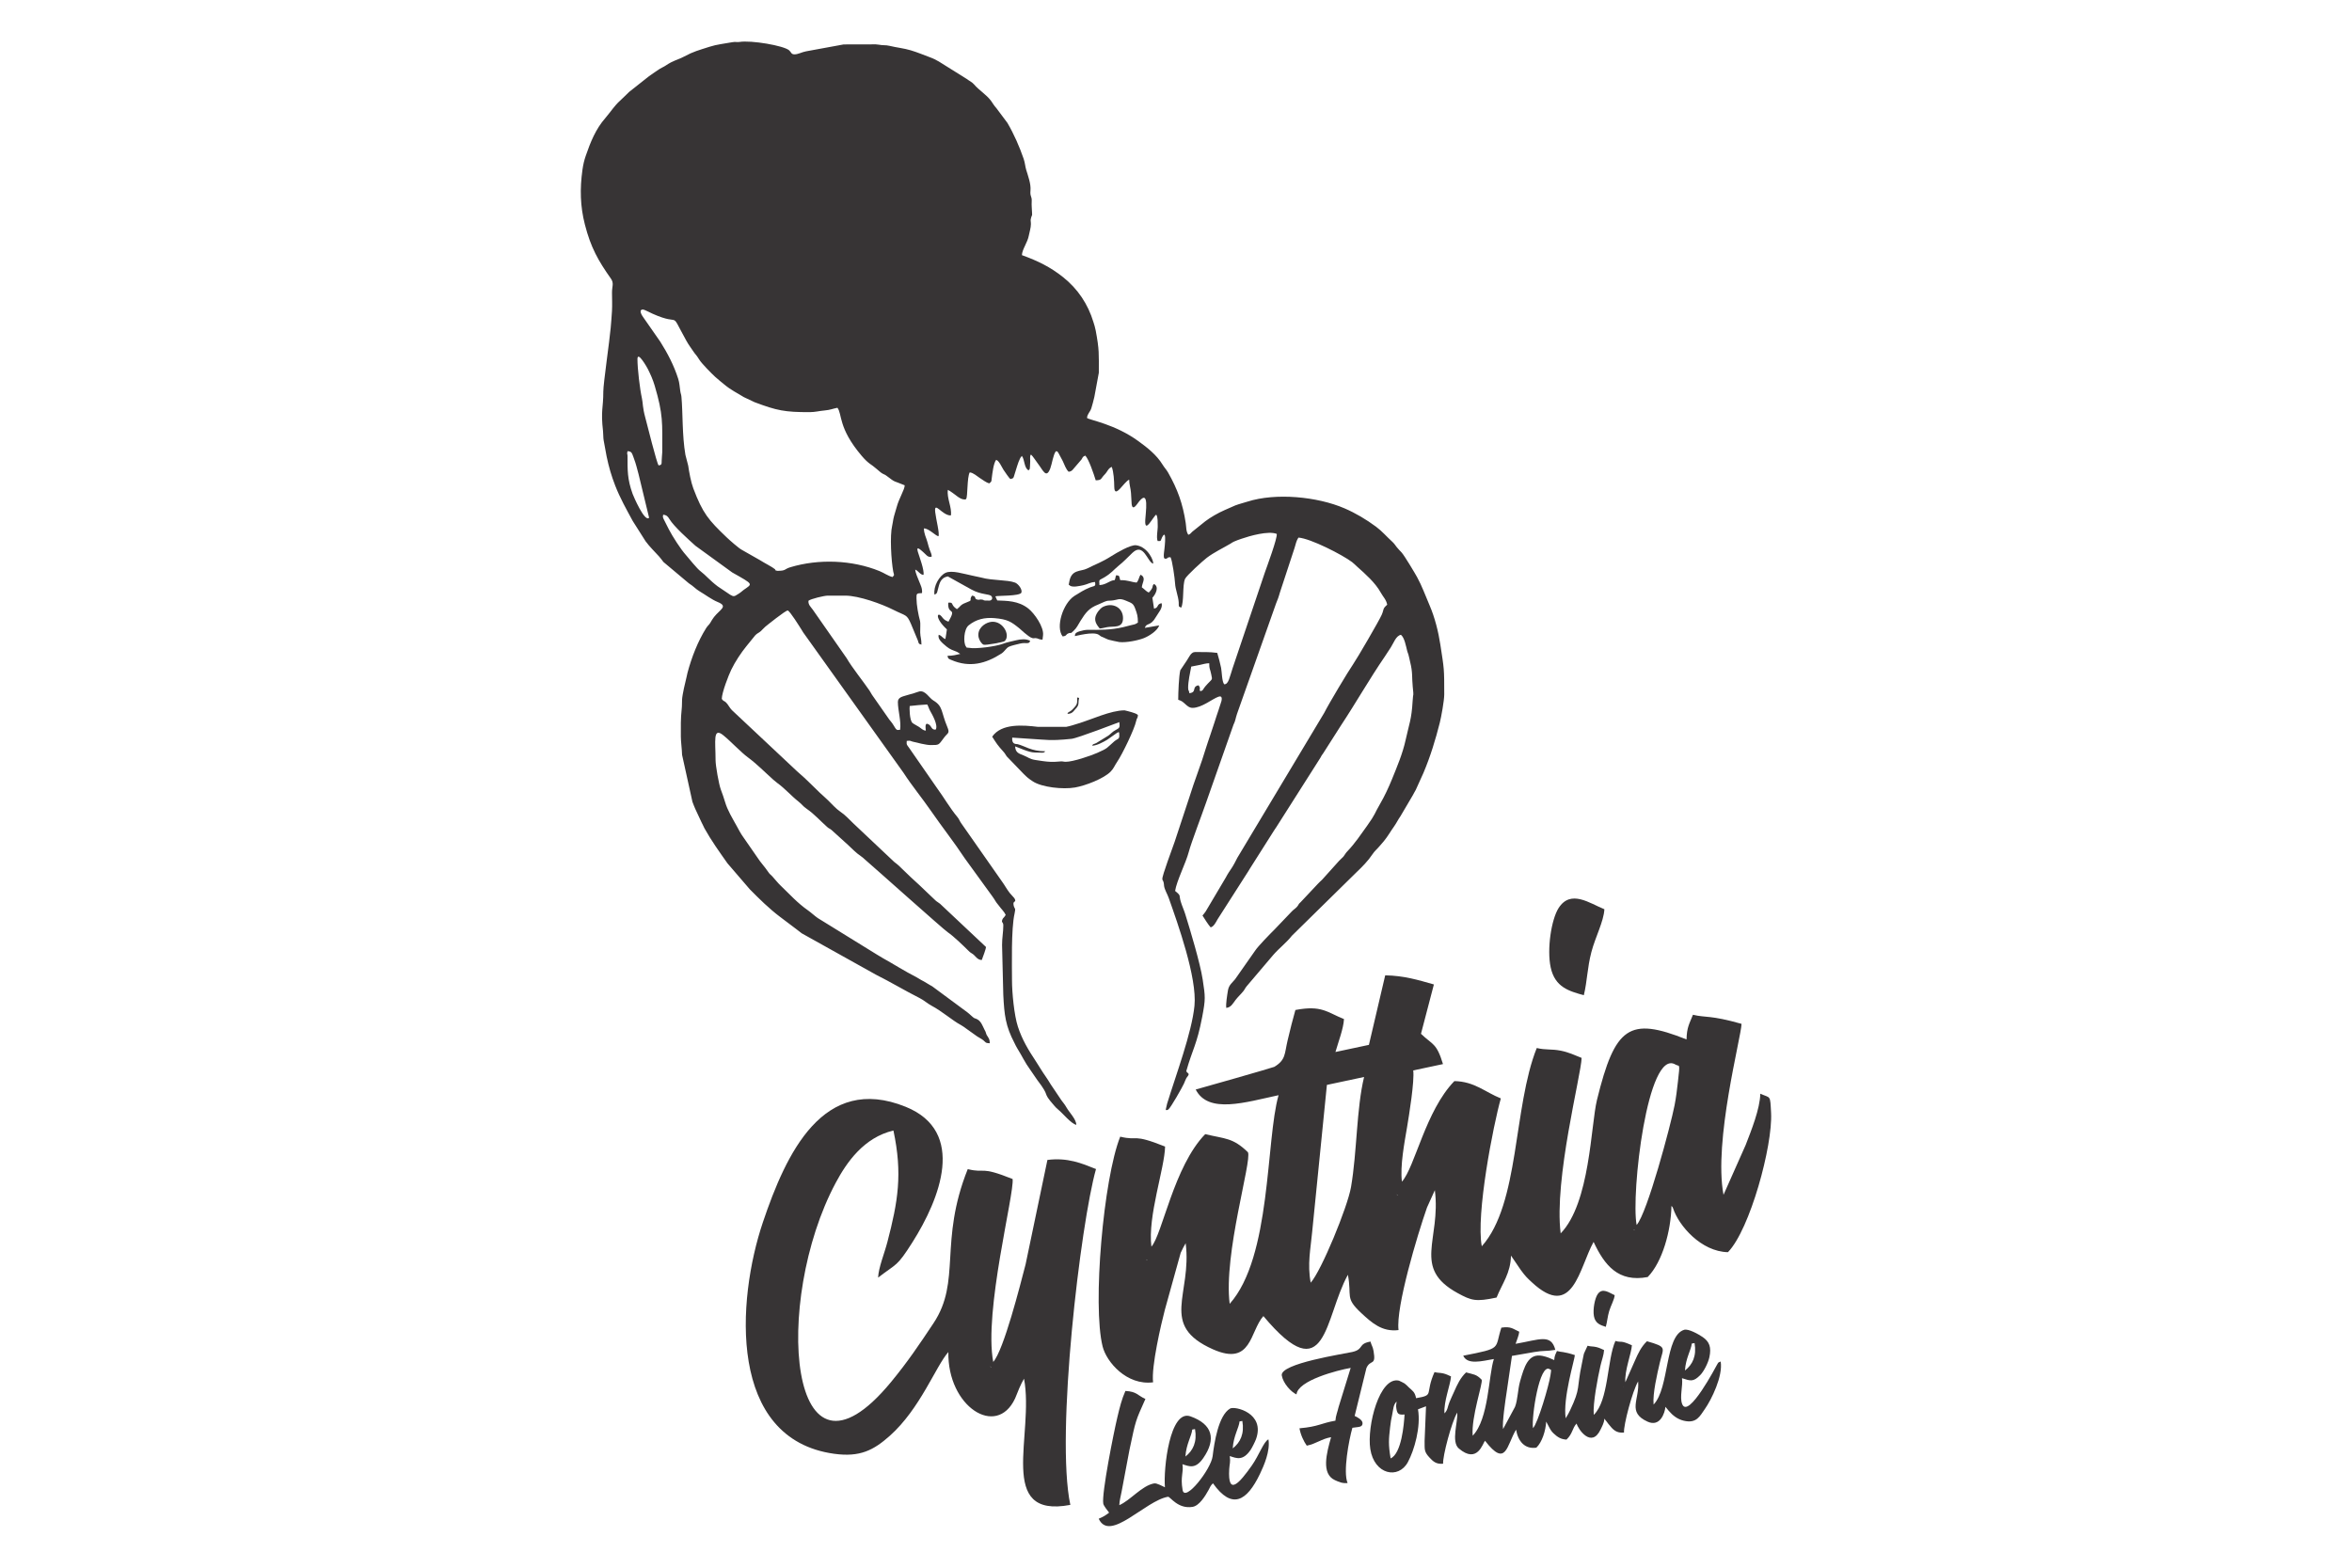 <?xml version="1.0" encoding="UTF-8"?>
<!DOCTYPE svg PUBLIC "-//W3C//DTD SVG 1.1//EN" "http://www.w3.org/Graphics/SVG/1.1/DTD/svg11.dtd">
<!-- Creator: CorelDRAW 2017 -->
<svg xmlns="http://www.w3.org/2000/svg" xml:space="preserve" width="50.8mm" height="33.867mm" version="1.1" style="shape-rendering:geometricPrecision; text-rendering:geometricPrecision; image-rendering:optimizeQuality; fill-rule:evenodd; clip-rule:evenodd"
viewBox="0 0 5079.98 3386.66"
 xmlns:xlink="http://www.w3.org/1999/xlink">
 <defs>
  <style type="text/css">
   <![CDATA[
    .fil0 {fill:none}
    .fil1 {fill:#373435}
   ]]>
  </style>
 </defs>
 <g id="Capa_x0020_1">
  <rect class="fil0" x="-0" width="5079.99" height="3386.66"/>
  <g id="_2293396526688">
   <path class="fil1" d="M1964.82 1525.17c1.63,-0.53 36.3,-3.53 37.85,-3.31 2.4,3.84 3.74,9.28 6.08,13.41 5.05,8.89 17.68,30.99 12.38,40.78 -9.43,1.22 -8.68,-7 -14.82,-10.92 -9.67,-6.17 -7.04,7.67 -6.67,13.25 -6.47,-0.57 -9.7,-4.76 -14.55,-7.96 -4.33,-2.85 -11.13,-6.06 -14.2,-8.6 -6.71,-5.56 -6.74,-34.4 -6.07,-36.65zm608.08 -85.17c6.56,-1.18 12.54,-2.26 18.74,-3.68 6.77,-1.56 13.52,-3.46 20.11,-3.58 0,13.55 1.65,10.65 4.24,23.55 3.04,15.09 3.29,7.88 -13.1,26.93 -4.54,5.28 -4.08,9.2 -10.58,9.8 -3.2,-5.21 2.32,-4.34 -3.57,-12.59 -15.74,2.92 -2.65,15.02 -19.85,17.08 -1.04,-8.32 -2.69,-3.7 -2.69,-12.11 0,-13.03 4.11,-31.99 6.7,-45.4zm-1128.26 -296.42l-11.57 -22.92c-1.9,-5.42 -1.53,-2.48 -0.74,-8.76 7.7,0.77 10.36,4.18 13.45,9.3 9.86,16.37 41.4,44.38 56.36,57.87l79.41 57.61c47.23,26.65 43.96,24.01 24.62,37.7 -2.13,1.51 -3.86,3.16 -6.31,5.1 -3.74,2.95 -3.65,2.47 -6.85,4.59 -6.39,4.24 -8.58,5.23 -15.68,0.9l-27.29 -18.34c-17.29,-13.07 -25.91,-24.22 -36.47,-32.15 -9.03,-6.77 -24.05,-26.55 -32.48,-35.98 -11.12,-12.42 -28.58,-39.76 -36.45,-54.92zm-78.27 -76.66c-11.6,-32.3 -10.99,-50.89 -10.99,-82.25 0,-5.05 -1.8,-2.42 0,-10.01 8.4,0.49 9.23,3.05 12.61,12.31 7.4,20.29 6.11,19.52 11.3,37.67l22.67 93.77c-9.42,10.72 -33.99,-47.04 -35.59,-51.49zm64.02 -90.41c0,3.61 -1.15,11.69 -1.24,18.09 -0.13,8.11 0.16,9.84 -6.62,10.83 -4.16,-4.79 -24.99,-89.42 -28.72,-103.07 -6.24,-22.83 -4.99,-31.13 -7.32,-41.74 -4.58,-20.88 -9.68,-64.2 -9.68,-84.73 0,-19.03 21,18.4 22.02,20.42 6.09,12.01 11.3,23.62 15.25,36.99 18.56,62.88 16.31,79.3 16.31,143.21zm469.03 257.11c-58.84,-23.94 -130.91,-26.8 -192.48,-8.24 -13.63,4.1 -8.45,7.79 -28.33,7.79 -9.19,-3.02 -1.17,-0.31 -5.05,-3.7 -5.32,-4.65 -21.93,-12.86 -32.59,-19.66l-38.39 -21.82c-6.58,-3.23 -27.29,-21.61 -33.18,-27.24 -39.17,-37.44 -51.62,-51.82 -72,-105.88 -5.02,-13.33 -9.04,-35.31 -10.97,-48.93l-6.06 -23.47c-7.22,-42.04 -5.42,-91.25 -8.53,-125.03 -0.57,-6.18 -1.6,-6.11 -2.57,-12.96 -1.3,-9.12 -1.75,-17.66 -4.39,-26.01 -9.26,-29.21 -23.12,-55.56 -38.83,-80.42l-36.17 -51.9c-2.8,-3.63 -12.29,-17.96 -0.59,-17.48 2.18,0.09 17.21,7.72 20.36,9.13 65.2,29.11 34.2,-11.37 72.62,57.97 5.75,10.38 9.34,14.4 14.12,21.73 6.43,9.89 5.91,6.43 14.31,19.93 4.9,7.89 25.59,28.88 33.72,36.41 7.09,6.57 12.87,10.76 19.49,16.36 15.08,12.75 28.66,18.83 42.58,27.63l23.29 11c48.34,18.22 65.57,21.6 119.02,21.5 12.06,-0.02 20.05,-2.58 32.62,-3.68 12.16,-1.07 16.8,-3.73 27.26,-5.75 10.74,13.18 1.04,43.41 52.49,103.88 15.32,18 20.88,18.06 31.26,27.45 16.91,15.3 14.88,9.85 23.05,16.11 20.11,15.43 13.2,9.3 38.58,20.04 -0.06,9.35 -12.22,27.7 -17.44,47.37 -2.18,8.23 -5.37,17.04 -7.08,25.53 -1.12,5.54 -1.3,9.06 -2.46,13.82 -5.4,22.13 -2.17,76.35 2.26,99.99 1.41,7.47 3.53,5.83 -1.6,11.48 -10.25,-2.65 -17.58,-8.58 -28.32,-12.95zm681.16 175.01c-8.39,0 -13.01,12.37 -17.41,18.54l-13.92 20.81c-3.1,12.96 -4.47,48.58 -4.47,63.7 7.89,2.57 9.37,4.14 15.05,9.18 3.92,3.47 8.7,8.32 15.86,8.32 19.79,0 42.94,-19.47 55.85,-24.05 10.29,-3.66 7.41,8.41 4.85,14.84 -2.05,5.16 -2.3,8.11 -4.46,13.78 -3.26,8.56 -5.51,17.28 -8.76,26.59 -3.4,9.74 -5.71,16.92 -9.02,27.21 -2.73,8.49 -6.4,18.12 -8.98,26.81 -10.99,37.06 -24.99,70.97 -36.58,108.66l-31.55 95.59c-4.15,12.42 -27.69,74.23 -26.53,80.6 0.83,4.53 1.32,1.29 2.84,7.44 0.81,3.27 0.39,4.25 0.9,7.38 1.36,8.35 6.96,17.1 9.98,25.64 19.37,54.82 61.58,172.6 55.68,232.88 -5.7,58.25 -40.09,149.63 -59.19,211.9l-2.77 12.18c0,-0.22 0.1,0.76 0.23,1.12 0.99,0.29 0.66,0.82 3.17,0.08l1.89 -0.89c5.51,-3.84 30.81,-49.09 33.88,-55.93 1.84,-4.1 3.12,-8.05 4.9,-11.32 2.64,-4.85 3.71,-3.75 5.53,-9.18 -3.41,-5.55 -2.01,-0.55 -5.36,-6.53 13.44,-47.46 22.89,-57.19 34.23,-116.35 7.62,-39.76 6.97,-43.93 1.23,-81.55 -5.43,-35.58 -27.12,-107.52 -37.83,-141.8 -2.69,-8.59 -6.69,-17.07 -9.52,-26.41 -4.45,-14.68 1.72,-11.96 -12.22,-23.21 3.37,-22 23.29,-60.34 29.73,-85.05 4.88,-18.69 28.89,-81.68 37.32,-106.22l59.01 -167.76c4.29,-8.43 4.41,-13.93 7.62,-23.39l84.35 -238.53c1.33,-3.6 3.29,-8.38 4.59,-11.75 1.99,-5.14 2.3,-7.8 3.85,-12.37l31.52 -95.92c2.35,-7.77 3.93,-15.9 8.34,-22.35 26.17,1.77 95.34,37.35 115.88,52.93 4.35,3.29 6.85,6.21 11.13,10.02 17.57,15.61 39.09,34.68 50.6,55.51 5.58,10.11 11.93,15.22 14.14,26.53 -10.66,9.48 -6.33,8.95 -11.77,21.62 -5.5,12.81 -53.52,95 -61.56,106.58 -10.83,15.61 -53.28,86.53 -62.66,105.41l-187.63 313.04c-3.63,7.14 -7.92,15.64 -12.16,22 -4.82,7.23 -8.81,12.95 -12.52,20.19l-43.73 73.78c-2.22,3.62 -4.7,5.86 -6.88,8.87 2.84,4.89 13.91,21.91 17.59,25.53 6.59,-1.35 11.57,-11.35 14.75,-17.08l66.8 -104.47c1.67,-3.14 1.06,-2.06 3.09,-5.14l50.59 -79.82c2.57,-4.4 4.18,-6.16 6.56,-9.92l95.02 -149.54c2.79,-5.46 3.22,-5.65 6.26,-9.98l38.08 -59.73c32.72,-49.47 61.63,-100.59 95.18,-149.56l12.9 -19.73c5.95,-9.04 10.9,-24.96 21.79,-27.01 7.8,6.32 10.77,24.32 13.61,35.29 0.78,3.01 1.45,3.94 2.44,7.05 1.39,4.32 2.57,11.45 3.77,16.1 5.89,22.91 3.63,33.8 5.63,53.55 2.55,25.14 0.99,9.66 -0.24,31.42 -2.21,39.19 -7.56,49.37 -15.01,83.42 -6.55,29.94 -18.47,57.82 -29.87,85.94 -6.73,16.6 -15.88,36.26 -25,51.82 -12.81,21.85 -9.75,22 -28.52,48.14 -13.4,18.68 -26.05,37.69 -41.92,54.33 -5.05,5.3 -3.73,4.81 -8.43,11.14 -2.25,3.04 -6.52,6.19 -9.75,9.76l-37.13 41.26c-3.69,3.58 -5.55,4.96 -9.09,8.82l-37.14 39.53c-5.89,4.79 -3.65,5.84 -8.67,10.87 -4,4 -6.76,5.29 -10.42,9.16l-37.47 39.21c-9.03,8.96 -35.6,35.97 -42.03,45.98l-43.01 61.36c-5.8,7.23 -13.44,12.19 -15.4,24.08 -1.64,10.03 -4.87,29.54 -3.6,37.75 10.38,-1.02 14.59,-10.04 19.84,-16.89 5.68,-7.41 10.6,-11.37 16.83,-19.02 3.33,-4.09 3.53,-6.06 7.22,-10.65l57.72 -67.99c12.63,-14.5 28.88,-26.77 40.13,-41.36l139.87 -137.47c11.81,-11.17 24.91,-24.51 33.75,-37.97 5.25,-7.99 10.53,-11.73 16.74,-19.24 3.01,-3.65 5.6,-6.41 8.3,-9.66 8.2,-9.87 14.45,-21.21 21.99,-31.7 5.25,-7.32 8.48,-14.6 13.84,-22.16l26.57 -45.13c2.33,-4.7 4.22,-7.47 6.4,-11.56l16.77 -37.09c14.97,-35.43 25.89,-71.42 35.23,-108.31 2.95,-11.67 9.57,-47.43 9.57,-61.05 0,-56.58 -0.15,-53.72 -8.42,-107.61 -4.27,-27.77 -11.94,-58.68 -23.22,-84.73 -9.48,-21.9 -16.45,-41.86 -27.04,-61.06 -4.38,-7.96 -26.78,-45.68 -33.38,-53.12 -4.26,-4.79 -7.25,-7.18 -10.82,-11.94 -2.94,-3.92 -5.45,-7.79 -9.65,-11.57 -11.86,-10.71 -21.65,-22.48 -34.69,-32.15 -21.21,-15.71 -44.24,-29.42 -68.05,-39.68 -58.93,-25.42 -148.63,-34.1 -209.84,-14.52 -9,2.88 -16.37,4.51 -26.18,8.13l-22.6 9.93c-15.17,6.59 -31.34,16.07 -42.38,24.48l-28.08 22.54c-2.63,2.5 -4.21,5.3 -8.47,6.49 -5.1,-8.01 -4.03,-15.35 -5.57,-25.51 -6.36,-42.03 -17.7,-72.95 -37.96,-108.73 -3.74,-6.6 -7.94,-10.57 -12.09,-17.38 -12.94,-21.21 -33.46,-37.03 -52.05,-50.58 -50.74,-36.94 -104.91,-45.35 -111.01,-50.12 0.42,-8.85 6.37,-12.19 9.27,-21.05 2.67,-8.12 4.12,-15.02 6.54,-24.56l9.64 -52.09c0,-41.02 1.18,-49.19 -6.71,-91.14 -1.42,-7.51 -2.89,-11.47 -4.91,-18.16 -11.71,-38.92 -33.89,-72.06 -65.6,-97.24 -27.99,-22.23 -54.3,-34.96 -88.87,-47.54 0.2,-12.11 12.26,-27.23 14.94,-42.46 1.46,-8.23 4.43,-16.05 4.47,-24.72 0.03,-7.32 -1.58,-6.66 0.52,-14.09 2.03,-7.19 2.23,-1.96 1.98,-9.45 -0.35,-10.67 -1.32,-16.27 -0.77,-25.65 0.64,-11.2 -3.92,-9.76 -2.67,-23.11 1.33,-14.29 -5.27,-31.71 -9.23,-44.78 -2.28,-7.5 -2.5,-15.09 -5.57,-24.01 -9,-26.08 -20.82,-53.19 -35.01,-77.39l-23.71 -31.71c-5.67,-6.07 -6.86,-9.54 -11.74,-16.05 -10.3,-13.76 -25.99,-22.81 -36.48,-35.25 -4.64,-5.5 -10.03,-7.36 -15.87,-11.88l-60.14 -37.63c-7.19,-3.92 -11.15,-6.22 -18.73,-9 -14.75,-5.4 -26.45,-10.57 -41.96,-15.24 -15.05,-4.53 -30.4,-5.92 -45.93,-9.69 -8.66,-2.1 -13.72,-0.66 -23.17,-2.5 -8.65,-1.67 -18.27,-0.11 -27.2,-0.64l-48.83 0.09 -81.26 14.92c-8.42,1.47 -17.04,6.51 -24.76,6.51 -7.46,0 -6.97,-4.51 -11.54,-8.61 -11.49,-10.32 -82.62,-22.34 -107.52,-18.18 -5.02,0.84 -8.27,-0.81 -15.66,0.58 -16.85,3.18 -33.09,4.65 -49.15,9.88 -23.81,7.75 -33.49,9.7 -55.32,21.4 -12.85,6.89 -21.58,7.28 -39.29,19.24 -4.56,3.08 -7.55,3.83 -12.65,7.03 -7.58,4.76 -14.79,10.16 -23.23,15.88l-42.8 33.88c-6.7,6.29 -12.3,12.25 -19.96,19.24 -11.98,10.94 -18.04,21.16 -27,31.67 -2.05,2.4 -2.36,3.12 -4.35,5.39 -20.88,23.69 -32.28,52.18 -42.44,81.66 -3.3,9.56 -5.49,18.4 -7.17,30.4 -5.74,41.04 -4.86,78.65 5.26,118.16 12.73,49.7 28.77,77.99 56.12,116.74 7.28,10.33 2.35,16.77 2.45,30.52 0.09,12.45 0.65,26.97 -0.03,39.22 -0.61,10.98 -1.8,25.13 -2.83,37.11 -2.39,27.87 -15.95,119.91 -15.91,137.34 0.09,35.96 -5.82,39.96 -0.59,85.71 0.74,6.5 0.25,13.76 1.36,19.69l6.37 34.55c4.81,23 10.27,41.83 18.56,63.17 10.37,26.69 24.35,51.52 37.81,76.33l27.82 43.87c8.86,11.99 18.57,21.23 29.14,32.87 4.25,4.68 5.38,6.81 9.36,11.85l54.97 46.13c10.36,6.47 14.4,12.15 23.4,17.44 12.06,7.09 25.64,17.52 39.01,23 23.05,9.44 5.14,15.65 -8,32.23 -3.7,4.68 -5.23,7.9 -8.29,12.86 -3.07,4.96 -5.28,5.65 -8.61,10.94 -18.15,28.8 -31.52,63.35 -40.48,96.85 -0.49,1.84 -1.1,5.36 -1.75,7.95 -3.14,12.48 -9.44,39.04 -9.98,50.01 -0.37,7.54 0.08,12.52 -0.8,20.35 -2.4,21.34 -1.83,38.78 -1.83,59.63 0,10.51 2.41,27.24 2.64,39.2l22.37 101.5c1.81,5.33 3.92,9.89 6.05,15.16l13.43 28.81c2.69,4.61 4.08,8.93 6.45,13.2 14.75,26.6 32.33,51.04 49.79,75.81l48.27 56.12c20.6,20.86 41.46,41.44 64.83,59.16l35.29 26.64c5,3.64 7.79,5.92 12.06,9.27l160.1 89.3c32.12,16.05 62.41,34.41 94.61,50.64 9.71,4.89 16.01,11.29 25.81,16.52 23.11,12.33 44.49,31.64 62.78,41.42 4.73,2.53 6.71,4.35 11.87,7.93 8.44,5.84 16.52,11.82 23.8,16.98 3.06,2.17 9.38,5.11 13.06,8.14 5.59,4.61 4.19,6.22 14.09,6.58 -0.37,-8.89 -1.49,-9.41 -5.22,-15.6 -3.04,-5.04 -0.71,-0.27 -3.11,-6.78 -1.36,-3.7 0.42,0.34 -1.24,-3.38 -0.03,-0.08 -1.35,-2.52 -1.66,-3.14 -4.29,-8.49 -7.36,-17.99 -15.12,-22.46 -7.41,-4.25 -4.86,-0.18 -12.42,-7.12 -3.17,-2.9 -6.52,-5.92 -9.63,-8.35l-76.01 -56.21c-4.14,-2.44 -6.63,-3.54 -11.31,-6.6 -4.53,-2.97 -8.2,-4.72 -12.49,-7.07l-11.34 -6.66c-24.21,-12.26 -48.12,-27.65 -71.78,-40.76 -5.22,-2.89 -7.6,-4.81 -12.18,-7.31l-128.06 -79.07c-6.54,-4.51 -14.31,-11.83 -21.07,-16.56 -22.94,-16.05 -39.26,-34.52 -59.05,-53.46 -6.81,-6.52 -11.62,-13.01 -17.76,-19.72 -4.62,-5.05 -5.25,-4.04 -9.4,-10.25 -7.69,-11.47 -16.01,-19.65 -23.7,-31.7l-30.7 -44.31c-4.44,-5.96 -9.53,-15.81 -13.79,-23.54 -8.9,-16.15 -19.54,-33.38 -24.6,-50.77 -2.54,-8.72 -6,-18.43 -9.5,-27.85 -3.89,-10.49 -11.16,-50.38 -11.16,-63.15 0,-40.02 -6.42,-72.31 16.8,-53.46 16.84,13.67 37.28,36.08 53.35,47.89 19.28,14.19 36.49,31.98 54.6,48.09l8.99 7.36c16.01,11.48 29.76,27.46 45.17,39.61 8.7,6.84 9.04,9.78 18.18,16.05 16.16,11.08 29.83,26.55 44.07,39.13 4.5,3.98 5.26,2.91 9.67,6.7l35.03 31.77c9.18,8.51 17.87,17.77 27.86,24.37 4.73,3.13 4.99,4.01 8.95,7.38 20.29,17.27 168.44,150.03 178.85,157.11 12.55,8.51 33.22,28.59 44.82,40.06 5.01,4.96 4.06,3.28 9.28,7.03 6.13,4.41 9.55,12.58 19.32,12.89 2.05,-4.9 9.46,-25.51 9.2,-28.1l-99.33 -93.45c-3.28,-2.76 -5.98,-3.74 -9.44,-6.86 -11.27,-10.19 -23.15,-22.44 -35.11,-33.42 -11.83,-10.86 -25.07,-22.79 -36.14,-33.96 -5.91,-5.95 -9.86,-9.87 -18.17,-16.04l-88.16 -83.14c-9.11,-8.84 -18,-18.59 -28.34,-25.49 -9.12,-6.09 -19.04,-17.27 -26.25,-24.33 -6.19,-6.08 -11.43,-10.36 -17.8,-16.38 -16.52,-15.62 -28.78,-28.92 -45.3,-42.93 -1.55,-1.32 -2.27,-1.89 -4.32,-3.84l-140.46 -131.84c-4.73,-4.57 -8.39,-12.58 -12.74,-16.64 -4.95,-4.62 -4.86,-1.52 -9.18,-7.67 0.32,-14.24 14.71,-51.17 20.57,-63.23 8.55,-17.63 21.16,-36.49 32.61,-50.62l18.94 -23.35c4.42,-4.81 6.88,-4.64 12.14,-9.15 3.71,-3.18 6.03,-6.56 9.79,-9.67 3.41,-2.82 44.17,-35.67 48.42,-34.96 4.53,0.76 25.55,34.8 30.09,41.9 2.96,4.64 3.58,6.44 7.09,10.72l212.81 297.81c18.33,28.31 40.25,54.69 59.4,82.47 24.07,34.9 49.87,67.36 73.26,102.84l59.04 81.4c3.31,4.57 4.42,6.35 7.07,10.72 3,4.93 4.99,6.44 7.71,10.29 4.68,6.65 10.78,11.9 14.29,19.31 -2.51,5.03 -5.61,6.57 -6.73,9.12 -3.77,8.63 1.59,5.11 1.59,13.72 0,14.52 -2.74,26.61 -2.68,42.4l2.65 107.66c2.18,43.85 4.93,67.33 24.15,103.93 2.74,5.23 3,6.69 6.16,11.74 9.6,15.29 17.05,31.53 27.73,45.82l15.27 22.27c30.7,40.11 8.25,22.99 36.24,54.97 3.34,3.81 5.07,5.83 8.97,9 10.6,8.61 27.25,30.01 39.14,33.02 0.28,-11.53 -15.53,-27.62 -20.72,-36.78 -3.74,-6.59 -6.94,-10.4 -11.39,-16.3l-22.99 -34.15c-4.32,-7 -6.98,-11.49 -10.82,-16.89 -8.53,-11.99 -13.6,-21.38 -21.75,-33.7 -16.12,-24.38 -29.2,-46.1 -38.43,-74.14 -8.12,-24.68 -12.77,-74.01 -12.77,-99.79 0,-32.72 -2,-111.64 5.55,-144.75 2.97,-13.04 -0.03,-9.13 -1.96,-17.42 -2.81,-12.1 7.64,-4.86 1.59,-15.68 -0.43,-0.77 -8.5,-9.32 -10.07,-11.32 -6.64,-8.48 -10.96,-17.05 -17.07,-25.28l-88 -125.78c-3.66,-5.22 -3.94,-8.26 -8,-13.1 -16.05,-19.13 -29.17,-42.34 -43.84,-62.25l-60.76 -87.59c-3.91,-5.76 -5.72,-5.61 -4.77,-14.54 9.37,-1 6.65,0.02 12.73,1.58 9.77,2.5 29.66,7.43 38.49,7.43 20.2,0 16.92,0.17 30.26,-17.19 7.35,-9.57 12.08,-7.89 6.01,-22.31 -13.75,-32.64 -8.69,-44.07 -29.92,-56.77 -9.49,-5.67 -17.15,-22.25 -30.32,-19.57 -2.95,0.6 -9.32,3.22 -13.76,4.52 -4.31,1.26 -7.89,1.93 -12.76,3.53 -8.7,2.87 -19.86,4.06 -19.86,14.63 0,18.3 7.5,41.79 4.81,60.12 -7.15,1.28 -7.95,0.09 -11.08,-4.68 -2.12,-3.23 -3.25,-5.59 -5.63,-8.95 -2.45,-3.46 -4,-5.1 -6.56,-8.29l-37.57 -53.81c-2.26,-3.48 -3.13,-5.72 -5.44,-9.13 -14.09,-20.7 -37.17,-48.94 -49.27,-69.87l-73.03 -104.66c-4.38,-6.09 -10.2,-10.65 -9.37,-19.29 5.06,-4.18 34.23,-11.09 41.72,-11.09l37.46 0c30.09,0 79.56,18.19 104.33,30.71 27.7,14 28.44,8.71 37.96,30.53l14.86 35.72c1.96,6.23 1.16,7.35 7.71,8.86 0,-12.6 -2.38,-15.9 -2.7,-26.18 -0.24,-7.28 0.88,-20.72 -0.33,-24.89 -3.59,-12.46 -7.68,-35.3 -7.68,-48.55 0,-10.45 -0.49,-11.24 11.94,-11.71 1.12,-10.36 -3.41,-17.8 -6.37,-25.63 -2.68,-7.08 -7.79,-17.56 -8.25,-25.11 6.85,3 10.6,11.08 17.8,11.45 2.26,-9.79 -9.02,-39.47 -12.08,-49.51 -4.81,-15.74 7.4,-3.01 11.53,0.32 6.15,4.94 9.23,12.09 18.21,9.91 0.47,-4.99 -2.19,-9.27 -4.45,-15.59 -1.75,-4.9 -3.15,-10.25 -4.44,-15.12 -2.95,-11.21 -7.83,-18.4 -7.83,-30.44 10.48,-0.07 24.82,15.76 31.31,16.99 3.17,-5.25 -5.19,-36.46 -6.94,-52.16 -2.86,-25.74 15.01,7.81 33.84,7.18 2.66,-17.15 -9.19,-37.54 -6.5,-55.3 2.66,1.1 7.77,4.9 9.82,6.24 6.33,4.11 16.17,13.97 24.69,14.41 6.79,0.35 2.08,0.57 5,-1.23 3.56,-4.16 1.66,-46.57 7.7,-57.14 8.01,0.83 15.21,7.91 21.98,12.28 6.01,3.88 14.19,10.04 20.1,11.53 5.51,-4.58 4.41,-2.67 5.56,-11.81 1.19,-9.33 3.75,-32.16 9.45,-39.09 6.23,1.83 11.82,15.08 15.71,21.3 2.4,3.86 12.56,18.39 14.91,20.23 8.1,-1.72 6.59,-2.81 9.24,-10.53 4.17,-12.18 6.59,-23.81 12.21,-34.89l3.38 -4.66c6.51,7.9 4.62,26.39 14.68,31.28 3.34,-4.3 2.38,-2.13 2.96,-8.69 1.54,-17.58 -1.5,-21.25 2.15,-25.52 4.01,3.38 11.4,15.16 15.88,20.93 10.09,12.99 17.1,32.19 25.82,9.02 3.73,-9.92 6.16,-29.29 11.91,-36.92 6.02,1.35 0.96,-2.37 5.84,3.9l9.13 17.09c3.71,7.75 6.84,17.7 12.76,23.24 6.07,-0.75 7.64,-3.05 11.06,-7.12l16.59 -19.31c3.16,-4.59 1.83,-5.85 8.23,-8.51 7.19,6.58 18.79,40.72 22.56,53.36 13.77,0 10.77,-4.05 19.42,-12.6 6.06,-5.99 7.39,-13.33 15.27,-16.38 4.21,11.29 5.17,29.88 5.38,43.06 0.46,28.14 21.45,-11.68 32.25,-15.41 0,10.32 3.15,18.06 3.88,28.54l1.46 24.28c2.18,16.22 11.61,-0.34 16.17,-5.95 22.28,-27.38 13.92,24.93 13.18,40.21 -1.54,31.68 17.15,-7.87 23.75,-11.61 3.91,5.9 2.81,17.64 3.17,22.97 0.61,8.89 -3.61,26.48 -0.05,34.16 8.85,0.4 5.77,-1.07 9.68,-8.49 11.82,-22.45 3.79,34.18 3.77,34.68 -0.23,5.27 -1.8,13.6 5.09,11.78 5.11,-1.34 0.36,-2.86 9.08,-3.15 3.78,5.5 9.45,46.91 9.92,56.64 0.63,12.95 7.06,27.71 7.88,40.97 0.5,8.07 -1.64,8.75 5.29,11.42 6.59,-12.38 2.33,-48.45 8.34,-62.11 3.16,-7.18 38.61,-39.23 47.21,-45.75 15.24,-11.57 34.39,-20.61 51.06,-30.44 3.25,-1.91 3.25,-2.49 7.16,-4.27 5.22,-2.36 9.8,-3.95 16.38,-6.24 17.9,-6.21 57.93,-17.69 76.28,-10.54 1.77,8.84 -21.45,71.32 -25.79,83.7l-69.42 206.03c-6.53,19.17 -8.65,35.42 -18.25,35.18 -5.08,-5.58 -5.11,-27.68 -6.72,-35.42 -2.21,-10.6 -5.15,-21.78 -8.33,-32.42 -16.16,-2.31 -32.23,-1.82 -48.57,-1.82z"/>
   <path class="fil1" d="M2358.72 1610.89c10.38,-0.08 24.23,-7.89 32.71,-12.84l20.39 -14.35c5.15,-2.87 5.71,-4.1 5.71,6.09 0,7.42 -4.76,6.54 -10.13,11.13 -17.79,15.25 -12.85,14.72 -37.92,25.69 -13.74,6.01 -51.48,19.1 -67.81,19.1 -5.97,0 -5.27,-1.73 -14.98,-0.53 -5.72,0.71 -11.84,0.73 -17.72,0.58 -10,-0.25 -22.42,-2.47 -32.55,-3.95 -12.4,-1.81 -16.14,-6.18 -25.74,-9.94 -11.02,-4.31 -17.36,-6.35 -18.17,-19.49 7.05,2.25 29.44,13.24 42.29,13.24 16.59,0 19.71,1.98 22.64,-2.68 -30.43,0 -43.51,-11.4 -59.68,-15.35 -2.82,-0.69 -12.92,1.44 -11.51,-14.12l63.16 4.22c23.93,2.13 42.01,0.73 65.19,-1.66 12.77,-1.32 102.27,-35.91 102.93,-36.04 1.31,11.01 1.23,12.42 -7.96,17.14 -7.09,3.63 -9.64,7.61 -15.62,11.96l-26.19 16.14c-6.09,3.06 -6.57,1.03 -9.04,5.66zm-215.76 -19.47c9.34,14.63 11.63,18.44 23.97,32.08 4.79,5.3 3.81,5.58 7.41,10.44l36.03 37.37c7.91,7.93 11.09,10.64 20.62,16.84 19.36,12.58 64.49,17.6 90.77,13.05 22.96,-3.97 62.15,-19.27 76.76,-34.03 7.36,-7.44 8.5,-12.9 14.46,-21.58 10.9,-15.88 37.4,-70.65 40.97,-88.08 1.68,-8.22 3.55,-4.86 3.77,-12.99 -3.72,-3.01 -6.97,-3.91 -13.45,-5.97 -2.04,-0.65 -14.4,-4.01 -15.37,-4.01 -30.19,0 -71.17,19.9 -101.53,28.87 -7.63,2.26 -15.65,5.16 -24.4,6.74l-61.29 0.05c-31.78,-3.76 -78.54,-8.06 -98.72,21.22z"/>
   <path class="fil1" d="M2041.94 1380.51c-7.08,-2.51 -6.8,-6.72 -14.49,-9.29 -2.75,9.32 7.06,17.31 16.98,25.53 7.69,6.37 13.88,7.95 22.71,11.52l6.94 4.36c-9.59,2.21 -15.88,4.05 -27.56,4.05 0.73,6.6 3.15,6.84 8.35,9.08 39.48,17.02 73.99,8.01 108.11,-13.91 6.79,-4.37 10.16,-11.82 16.08,-14.7 5.29,-2.58 18,-5.27 24.1,-6.81 12.89,-3.23 19.68,2.53 21.84,-6.06 -8.72,-4.45 -19.73,-3.77 -30.57,-1.07 -10.2,2.53 -19.6,4.22 -28.31,7.56 -14.45,5.54 -57.95,11.67 -73.55,8.67 -6.31,-1.22 -2.94,1.79 -6.57,-3.3 -5.34,-7.5 -4.62,-36.54 6.19,-45.25 16.14,-12.99 34.43,-17.41 55.78,-15.55 28.46,2.48 36.21,7.83 54.37,22.63 3.81,3.1 6.04,5.15 10.48,9.24l8.14 6.41c0.3,0.21 0.68,0.49 0.98,0.69l4.05 2.61c6.48,3.29 7.65,1.34 10.48,1.53 6.52,0.44 5.84,2.99 15.21,3.43l1.11 -9.02c2.55,-18.37 -18.95,-48.13 -31.58,-58.15 -22.02,-17.47 -47.38,-16.61 -67.27,-17.57 -1.41,-3.2 -2.92,-5.8 -4.03,-8.9 5.25,-1.8 51.6,-0.14 56.11,-7.77 2.8,-7.46 -7.25,-19.46 -13.52,-21.86 -8.91,-3.41 -21.48,-4.21 -31.24,-5.07 -40.85,-3.62 -24.89,-2.75 -61.32,-10.06 -18.31,-3.67 -44.09,-12.31 -57.61,-6.06 -13.35,6.16 -26.77,28.94 -23.95,47.27 5.89,-2.96 5.11,-3.07 7.12,-10.46 3.49,-12.83 5.1,-26.01 21.73,-29l50.55 28.1c22.31,12.43 39.64,8.96 43.91,14.98 3.2,4.51 0.11,9.16 -4.75,9.16 -18.79,0 -8.17,-0.88 -15.43,-2.07 -6.07,-0.99 -5.1,0.63 -8.98,0.16 -10.8,-1.31 -1.36,-7.45 -13.3,-8.82 -7.95,11.98 5.32,8.33 -14.59,15.89 -10.68,4.05 -10.99,8.63 -17.84,13.35l-4.7 -3.65c-8.33,-7.68 -2.64,-11.26 -14.01,-10.38 -1.87,28.63 19.41,7.65 0.5,41.05 -5.04,-1.85 -9.42,-3.88 -13.12,-9 -11.05,-15.32 -18.23,-0.06 9.71,25.69 -0.48,5.04 -2.22,13.41 -3.24,20.82z"/>
   <path class="fil1" d="M2374.68 1263.97c-0.85,-13.58 -1.26,-9.6 10.35,-16.59 15.92,-9.6 18.84,-15.13 31.37,-25.6 5.19,-4.34 9.43,-7.74 14.69,-13.09 4.98,-5.06 9.49,-9.38 14.86,-14.5 24.21,-23.1 32.2,20 44.59,23.41 2.08,-4.25 -10.3,-35.99 -36.52,-39.7 -12.04,-1.71 -42.51,16.49 -53.29,23.29 -22.02,13.92 -32.4,16.69 -52.82,27.02 -13.89,7.02 -34.32,0.95 -38.65,29.9 -1.21,8.09 -2.1,3.16 1.15,6.51 5.4,5.22 22.22,1.1 29.27,-0.39 9.38,-1.99 14.92,-6.39 25.4,-6.95 2.17,10.42 -1.73,8.06 -10.72,11.62 -7.65,3.04 -11.13,5.11 -17.54,8.55l-16.3 9.94c-24.9,16.25 -40.93,67.62 -25.37,87.43 9.59,-1.03 5.86,-3.95 12.75,-6.69 6.29,-2.51 2.81,2.46 10.38,-4.78 8.04,-7.69 9.27,-12.25 15.45,-22.08 11.01,-17.53 18.32,-27.7 38.21,-35.3 6.58,-2.52 6.38,-3.24 13.47,-5.99 8.16,-3.16 6.99,-1.84 15.62,-2.62 13.8,-1.24 15.42,-6.4 31.08,0.35 12.25,5.28 15.52,5.35 19.98,17.63 3.86,10.62 5.63,15.42 5.63,29.63 -7.34,4.79 -6.59,3.38 -15.02,5.63 -6.33,1.69 -11.64,3.02 -17.14,4.32 -25.74,6.09 -50.82,5.97 -76.64,5.71 -4.37,-0.05 -12.45,1.65 -17.16,3.15 -6.18,1.97 -10.28,3.75 -10.11,10.39 1.41,0.17 39.73,-10.83 51.61,-2.79 6.64,4.49 2.35,2.68 10.53,5.9 3.98,1.57 6.15,3.21 10.25,4.58 2.07,0.68 21.08,4.92 23.69,5.19 15.23,1.58 40.49,-3.61 52.8,-8.48 11.66,-4.61 29.27,-15.99 33.25,-27.55l-31.13 5.38c3.6,-11.9 12.2,-2.56 23.92,-23.5 4.72,-8.42 15.9,-19.99 12.12,-29.92 -11.46,2.71 -5.03,9.48 -16.15,11.85l-3.57 -23.52c7.03,-7.34 15.26,-23.5 3.54,-29.77 -5.65,5.05 0.33,5.33 -8.93,15.99l-2.49 2.52c-5.35,-2.17 -9.66,-7.75 -14.95,-11.27 1.15,-11.53 9.91,-19.79 -2.33,-27.32 -4.64,5.63 -3.02,10.15 -8.82,17.04 -12.51,-1.05 -17.14,-5.24 -35.51,-5.24 -2.62,-8.64 -0.56,-9.77 -8.53,-10.64 -2.47,4.18 -0.71,5.18 -3.47,10.64 -11.67,0.66 -17.05,9.82 -32.8,10.71z"/>
   <path class="fil1" d="M2113.49 1376.12c1.14,6.31 6.43,14.99 11.09,16.63 4.15,1.46 43.08,-5.46 45.57,-7.91 13.51,-13.33 -5.92,-47.27 -32.45,-40.9 -12.94,3.11 -27.3,15.08 -24.21,32.18z"/>
   <path class="fil1" d="M2425.57 1335.34c0,-23.33 -23,-34.67 -43.59,-24.12 -5.98,3.07 -14.06,13.17 -16.03,21.56 -2.54,10.79 4.62,19.16 9.27,24.96 5.49,-0.4 10.31,-1.85 16,-2.93 13.97,-2.65 34.35,3.32 34.35,-19.47z"/>
   <path class="fil1" d="M2305.33 1542.18c6.05,-0.35 8.75,-1.2 12.46,-4.7 0.62,-0.58 7.88,-8.96 8.34,-9.61 3.19,-4.53 3.29,-7.21 3.37,-11.54 0.17,-8.43 3.98,-8.64 -3.05,-9.57 0,12.77 1.44,13.94 -9.34,25.07 -2.44,2.51 -2.63,2.78 -6.35,5.16 -4.96,3.17 -2.37,-0.01 -5.43,5.19z"/>
   <g>
    <g>
     <path class="fil1" d="M3528.57 2656.04l2.91 1.88c-0.19,-0.12 -3.54,-0.91 -2.91,-1.88zm-328.14 36.27l0 0zm-369.5 78.67l0 0zm-354.99 -50.38l2.91 1.89c-0.2,-0.13 -3.54,-0.92 -2.91,-1.89zm10.93 -27.51l-0.74 18.2 0.74 -18.2zm612.19 -121.94l0.74 -18.21 -0.74 18.21zm-82.03 9.07l2.9 1.88c-0.19,-0.12 -3.53,-0.91 -2.9,-1.88zm-456.16 105.51l0.75 -18.21 -0.75 18.21zm467.09 -133.03l-0.74 18.21 0.74 -18.21zm506.93 93.6c-12.46,-65.69 23.17,-383.26 83.97,-346.5 8.57,5.18 10.16,-5.97 5.31,36.15 -2.24,19.53 -3.94,34.33 -7.37,51.97 -8.39,43.17 -58.92,232.63 -81.91,258.38zm-703.96 124.68c-7.6,-40.06 -0.1,-73.91 3.06,-108.78l31.92 -318.5 80.33 -17.11c-16.63,68.67 -15.12,161.49 -28.24,237.82 -7.42,43.14 -63.94,180.65 -87.07,206.57zm-344.06 -77.89c-8.38,-65.82 28.64,-169.13 29.54,-216.21 -72.44,-28.96 -56.45,-11.55 -96.91,-21.35 -36.2,90.56 -60.21,364.3 -38.03,453.19 8.38,33.6 52.04,84.74 109.03,77.48 -4.25,-33.34 17.48,-126.53 25.41,-156.59l34.21 -123.17c4.02,-9.15 7.39,-14.64 10.75,-20.71 14.17,111.19 -58.34,177.14 59.04,229.22 83.91,37.23 79.31,-38.77 108.82,-71.84 137.41,164.33 131.17,3.48 182.52,-89.24 9.01,47.51 -7.14,49.27 29.11,82.89 22.24,20.63 44.74,41.1 80.29,36.57 -6.25,-49.06 40.74,-205.71 61.44,-264.73l16.97 -37.45c13.69,107.4 -50.23,168.04 49.48,222.44 29.65,16.18 39.01,19.02 83.86,9.47 12.1,-30.26 30.37,-52.52 31.09,-90.59l21.29 31.21c10.3,14.04 14,17.37 24.16,26.77 88.53,81.91 101.7,-31.08 132.98,-87.57 23.43,49.94 52.94,88.01 116.91,75.87 31.94,-32.87 50.23,-100.02 51.26,-153.65 1.47,1.5 2.56,2.3 3.52,5.23 12.31,37.65 60.77,93.63 118.52,94.73 47.53,-48.91 96.87,-230.33 93.15,-300.88 -2.11,-39.96 -0.59,-31.25 -23.29,-41.46 -0.62,32.64 -19.63,79.9 -31.69,110.97l-47.76 107.46c-21.95,-115.73 38.39,-341.52 38.93,-369.34 -68.07,-19.34 -77.09,-12.89 -104.94,-19.64 -7.92,19.79 -13.35,27.54 -13.84,53.33 -123.97,-49.56 -154.55,-27.71 -193.46,130.6 -13.45,54.76 -14.77,222.83 -78.41,288.33 -14.87,-116.72 44.55,-343.07 45.24,-379.08 -15.21,-6.09 -28.06,-12.23 -45.24,-15.63 -19.97,-3.95 -32.34,-1.04 -51.66,-5.73 -51.34,128.43 -36.65,336.36 -118.73,428.32 -13,-68.52 25,-262.64 41.15,-319.44 -34.26,-13.69 -56.8,-36.58 -100.33,-37.41 -62.41,64.23 -85.1,185.65 -113.29,217.24 -4.32,-33.86 5.57,-84.95 11.04,-117.45 4.48,-26.59 16.3,-99.88 13.37,-122.85l64.26 -13.68c-14,-46.45 -22.57,-41.22 -47.52,-65.46l27.88 -106.6c-35.01,-9.94 -64.4,-18.91 -105.15,-19.69l-35.19 150.23 -72.29 15.39c5.9,-20.77 17.39,-50.47 18.45,-71.1 -37.04,-14.8 -48.01,-30.44 -104.94,-19.64 -6.15,21.63 -10.87,40.72 -16.73,65.29 -7.02,29.42 -3.71,42.34 -28.76,57.5 -2.47,1.5 -162.81,47.34 -169.84,49 27.18,53.41 107.73,27.45 178.95,12.29 -27.95,98.31 -15.18,349.43 -105.57,450.7 -13.69,-107.47 48.47,-309.38 39.44,-327.47 -32.65,-31.72 -48.74,-28.58 -92.3,-39.12 -67.86,69.84 -92.57,216.58 -116.19,243.05z"/>
     <path class="fil1" d="M2211.74 2978.37l0.74 -18.21 -0.74 18.21zm-72.81 -26.48l2.91 1.88c-0.2,-0.12 -3.54,-0.91 -2.91,-1.88zm72.81 26.48c22.91,120.76 -61.08,303.15 100.02,272.59 -32.25,-151.47 22.36,-609.07 55.46,-725.52 -31.48,-12.58 -61.43,-25.19 -104.95,-19.65l-47.14 225.56c-11.86,45.69 -47.3,185.5 -69.88,210.79 -20.7,-109.13 45.92,-363.06 41.83,-395.15 -72.45,-28.96 -56.45,-11.55 -96.91,-21.35 -62.82,157.14 -13.43,241.82 -73.91,332.79 -30.53,45.93 -56.06,83.89 -91.88,127.3 -222.4,269.49 -256,-174.99 -119.37,-430.53 23.77,-44.44 60.72,-97.84 124.66,-112.94 20,93.94 9.82,153.22 -13.02,240.77 -6.76,25.91 -18.96,54.72 -20.09,76.95 41.32,-31.88 40.08,-22.48 74.23,-76.43 59.01,-93.25 117.5,-239.14 -14.75,-292.6 -178.29,-72.06 -258.24,101.09 -308.21,249.17 -57.11,169.27 -76.18,468.87 154.04,500.49 55.55,7.63 84.93,-7.69 119.96,-38.85 65.74,-58.5 99.45,-150.65 126.51,-180.97 -2.24,117.37 103.67,186.53 144.03,100.39 3.26,-6.94 5.01,-13.1 8.93,-21.9 5.27,-11.85 5.5,-11.99 10.44,-20.91z"/>
     <path class="fil1" d="M3349.21 2089.66c9.29,43.61 40.32,51.43 71.62,60.32 7.48,-30.85 7.3,-58.6 16.33,-93.25 8.42,-32.32 26.73,-66.08 28.09,-92.53 -31.6,-12.63 -72.69,-43.66 -98.91,-2.53 -15.77,24.75 -25.46,88.86 -17.13,127.99z"/>
    </g>
    <g>
     <path class="fil1" d="M3308.56 3088.8l1.05 0.75c-0.07,-0.05 -1.3,-0.4 -1.05,-0.75zm-62.18 -1.66l0 0zm259.71 -91.16l1.05 0.75c-0.07,-0.05 -1.29,-0.4 -1.05,-0.75zm-390.69 67.3l1.05 0.74c-0.07,-0.05 -1.3,-0.39 -1.05,-0.74zm395.15 -77.35l-0.54 6.75 0.54 -6.75zm-390.7 67.3l-0.53 6.74 0.53 -6.74zm418.27 -68.95l0.54 -6.75 -0.54 6.75zm-390.7 67.29l0.54 -6.74 -0.54 6.74zm-131.4 -8.31c1.91,11.12 4.43,13.6 17.61,12.44 -1.26,21.57 -6.48,84.06 -30.06,94.92 -5.24,-30.42 -4.06,-41.53 -1.19,-66.84 1.45,-12.82 2.13,-16.42 4.66,-28.38 2.54,-11.98 2.02,-20.05 9.4,-27.68 -0.41,7.01 -1.82,7.43 -0.42,15.54zm623.24 -82.59c1.56,-26.64 13.5,-44.64 14.73,-58.24l6.01 -1.03c4.75,27.55 -4.17,46.49 -20.74,59.27zm-328.21 124.61c-3.67,-24.55 14.17,-141.87 36.19,-127.34 3.11,2.04 3.86,-2.07 1.45,13.49 -3.51,22.65 -27.12,102.95 -37.64,113.85zm-191.2 -32.05c-2.15,-24.55 13.09,-62.34 14.11,-79.8 -5.56,-2.47 -10.23,-4.94 -16.56,-6.45 -7.35,-1.76 -11.98,-0.86 -19.09,-2.88 -21.75,48.78 1.24,49.3 -39.8,56.37 -2.68,-13.72 -7.53,-15.72 -15.38,-23.07 -4.61,-4.31 -4.91,-5.37 -9.62,-8.82 -1.21,-0.89 -11.1,-5.78 -11.91,-5.97 -41.89,-9.91 -69.66,98.08 -61.98,147.68 8.57,55.35 60.8,66.15 81.25,28.19 13.73,-25.5 28.34,-75.91 21.78,-113.97l17.34 -6.55 -3.08 74.73c0.36,17.56 -1.78,22.73 10.16,35.56 8.28,8.9 14.52,15.14 29.87,13.79 -1.38,-15.7 18.36,-90.48 30.48,-110.47 1.74,19.81 -13.56,63.03 3.31,77.46 40.43,34.55 51.98,-11.75 56.68,-16.62 45.87,59.44 46.51,9.98 67.05,-23.92 4.36,25.31 19.05,42.57 43.83,38.87 12.33,-11.74 20.1,-36.39 21.26,-56.27l6.78 12.83c3.14,5.94 5.28,8.94 9.41,12.84 8.03,7.57 15.34,12.48 27.64,13.2 13.8,-13.14 12.17,-24.67 21.87,-34.71 3.17,12.24 32.12,54.28 51.8,12.82 3.43,-7.21 7.49,-14.2 8.31,-23.18 0.52,0.54 1.06,0.75 1.39,1.76 0.46,1.37 2.3,2.91 2.78,3.54 1.1,1.44 2.51,3.51 4.06,5.47 10.57,13.45 17.44,20.54 34.04,19.08 -1.38,-15.69 18.37,-90.47 30.49,-110.46 3.44,39.18 -24.58,66.55 20.52,86.94 26.89,12.16 37.21,-18.59 38.43,-32.11l7.14 8.58c8.81,10.33 18.96,18.2 32.43,21.43 27.87,6.67 34.94,-10.16 45.62,-25.29 14.05,-19.93 39.49,-71.38 34.11,-102.63 -8.17,3.76 -4.03,1.45 -8.13,7.46 -0.69,1.02 -62.02,118.65 -75.08,84.32 -5.78,-15.16 2.08,-39.64 -0.32,-55.73 18.53,6.06 24.39,8.34 39.28,-6.56 7.77,-7.77 17.24,-26.4 19.9,-38.77 4.63,-21.5 0.12,-33.65 -14.78,-43.73 -8.24,-5.58 -30.48,-18.34 -39.75,-15.46 -42.24,13.14 -31.47,125.74 -66.01,161.51 -2.14,-24.33 7.73,-65.72 13.52,-90.77 7.52,-32.5 16.96,-33.31 -27.8,-46.03 -12.47,11.87 -18.98,25.96 -26.15,42.25l-20.5 46.24c-2.15,-24.54 13.09,-62.33 14.11,-79.79 -26.46,-11.8 -20.78,-5.11 -35.65,-9.33 -18.23,40.87 -14.33,128.82 -46.76,159.68 -2.14,-24.32 8.51,-80 14.46,-105.94 2.82,-12.29 7.22,-23.4 7.84,-34.06 -5.56,-2.48 -10.24,-4.94 -16.56,-6.45 -7.35,-1.76 -11.98,-0.86 -19.09,-2.88 -11.36,25.47 -5.64,7.64 -12.33,38.81 -11.77,54.86 -1.83,50.89 -25.5,100.78 -1.77,3.73 -1.69,3.62 -3.97,7.76 -2.08,3.76 -3.71,6.41 -5.48,9.33 -6.46,-43.26 19.22,-126.16 19.82,-136.48 -24.98,-8.16 -28.42,-5.9 -38.65,-8.81 -3.23,7.23 -5.36,10.03 -5.91,19.58 -8.16,-3.63 -15.17,-6.92 -25.5,-9.06 -31.1,-6.42 -39.43,24.27 -48.18,54.71 -5.22,18.11 -4.95,40.22 -11.07,55.54l-25.75 47.82c-2.15,-14.42 5.16,-62.82 7.65,-79.08l11.55 -78.96c16.05,-2.76 32.1,-5.53 48.14,-8.36 19.91,-3.51 26.4,-1.38 45.54,-4.68 -9.21,-35.55 -34.39,-21.93 -85.8,-13.07 2.49,-7.62 7.19,-18.47 7.88,-26.11 -13.53,-6.04 -17.37,-12 -38.65,-8.82 -15.3,46.77 3.47,43.84 -82.4,60.61 9.31,20.21 39.57,11.75 66.22,7.16 -11.8,36.07 -10.72,129.44 -45.73,165.7 -3.52,-40.08 22.49,-114.09 19.4,-120.93 -11.65,-12.25 -17.67,-11.32 -33.68,-15.86 -12.47,11.86 -18.97,25.95 -26.14,42.25 -3.55,8.05 -6.57,14.01 -9.82,22.1 -4.28,10.64 -3.38,16.57 -10.69,24.14z"/>
     <path class="fil1" d="M2662.52 3128.91c1.56,-26.64 13.5,-44.65 14.73,-58.24l6.01 -1.04c4.75,27.56 -4.17,46.49 -20.74,59.28zm-102.18 17.6c1.56,-26.64 13.49,-44.65 14.73,-58.24l6.01 -1.04c4.74,27.56 -4.17,46.49 -20.74,59.28zm-177.43 101.73c0.86,4.98 9.72,15.71 12.64,19.49 -7.59,5.86 -12.42,8.9 -22.49,13.15 23.95,52.02 100.13,-38.9 149.65,-47.44 4.42,-0.76 21.43,27.26 53.26,21.78 14.64,-2.53 27.63,-24.16 34.37,-36.45 3.71,-6.78 3.91,-9.14 9.48,-14.43 40.85,57.47 73.03,39.35 101.65,-20.61 8.19,-17.16 22.47,-49.26 18.16,-74.29 -10.31,4.74 -20.2,34.3 -35.87,56.51 -26.18,37.11 -52.37,67.97 -48.83,7.75 0.67,-11.36 3.11,-15.17 1.17,-28.21 14.74,4.82 28.08,11.17 44.92,-13.16 3.05,-4.39 9.77,-17.81 11.78,-23.36 20.43,-56.6 -45.84,-71.95 -55.91,-66.13 -25.28,14.61 -34.29,74.01 -37.77,102.93 -3.39,28.18 -60.11,100.83 -64.9,72.96 -5.14,-29.84 2.55,-36.53 -0.31,-55.64 14.75,4.82 28.09,11.17 44.93,-13.16 28.63,-41.34 19.9,-73.27 -27.65,-90.22 -44.64,-15.91 -58.62,113.19 -55.11,153.22 -4.82,-2.16 -17.77,-9.32 -23.11,-8.4 -26.66,4.59 -51.84,37.07 -75.45,47.03 0.7,-11.98 2.83,-17.18 4.8,-28.28l17.11 -90.88c14.1,-66.52 12.64,-61.23 34.5,-110.26 -17.75,-7.92 -17.94,-15.84 -43.21,-17.32 -8,17.95 -12.23,35.38 -17.27,56.44 -8.12,33.88 -34.28,165.28 -30.54,186.98z"/>
     <path class="fil1" d="M2768.46 2971.41c2.95,17.1 20.03,35.68 31.81,40.93 2.73,-30.14 88.54,-52.38 117,-57.28l-26.1 84.52c-2.17,9.91 -6.24,18.69 -6.87,29.46 -31.84,5.49 -35.66,12.79 -77.62,16.47 2.47,14.37 9.48,28.7 15.74,37.51 20.3,-3.96 31.77,-14.75 52.55,-18.33 -9.79,34.44 -21.81,79.2 8.35,92.85 9.18,4.16 15.82,7.23 27.28,6.23 -10.12,-23.98 2.77,-92.57 10.38,-119.38 12.51,-2.16 21.92,-0.5 21.94,-9.88 0.02,-7.18 -11.43,-13.21 -17.06,-15.72l25.42 -103.48c8.78,-19.76 21.16,-3.34 15.43,-36.62 -1.78,-10.36 -4.23,-11.25 -6.63,-20.52 -27.85,4.8 -13.41,16.48 -39.27,22.43 -18.2,4.19 -156.81,24.94 -152.35,50.81z"/>
     <path class="fil1" d="M3442.59 2842.91c2.81,16.32 14.21,19.67 25.7,23.43 3.22,-11.34 3.56,-21.64 7.41,-34.37 3.6,-11.87 10.89,-24.13 11.77,-33.92 -11.54,-5.15 -26.33,-17.26 -36.66,-2.38 -6.21,8.95 -10.74,32.6 -8.22,47.24z"/>
    </g>
   </g>
  </g>
 </g>
</svg>
